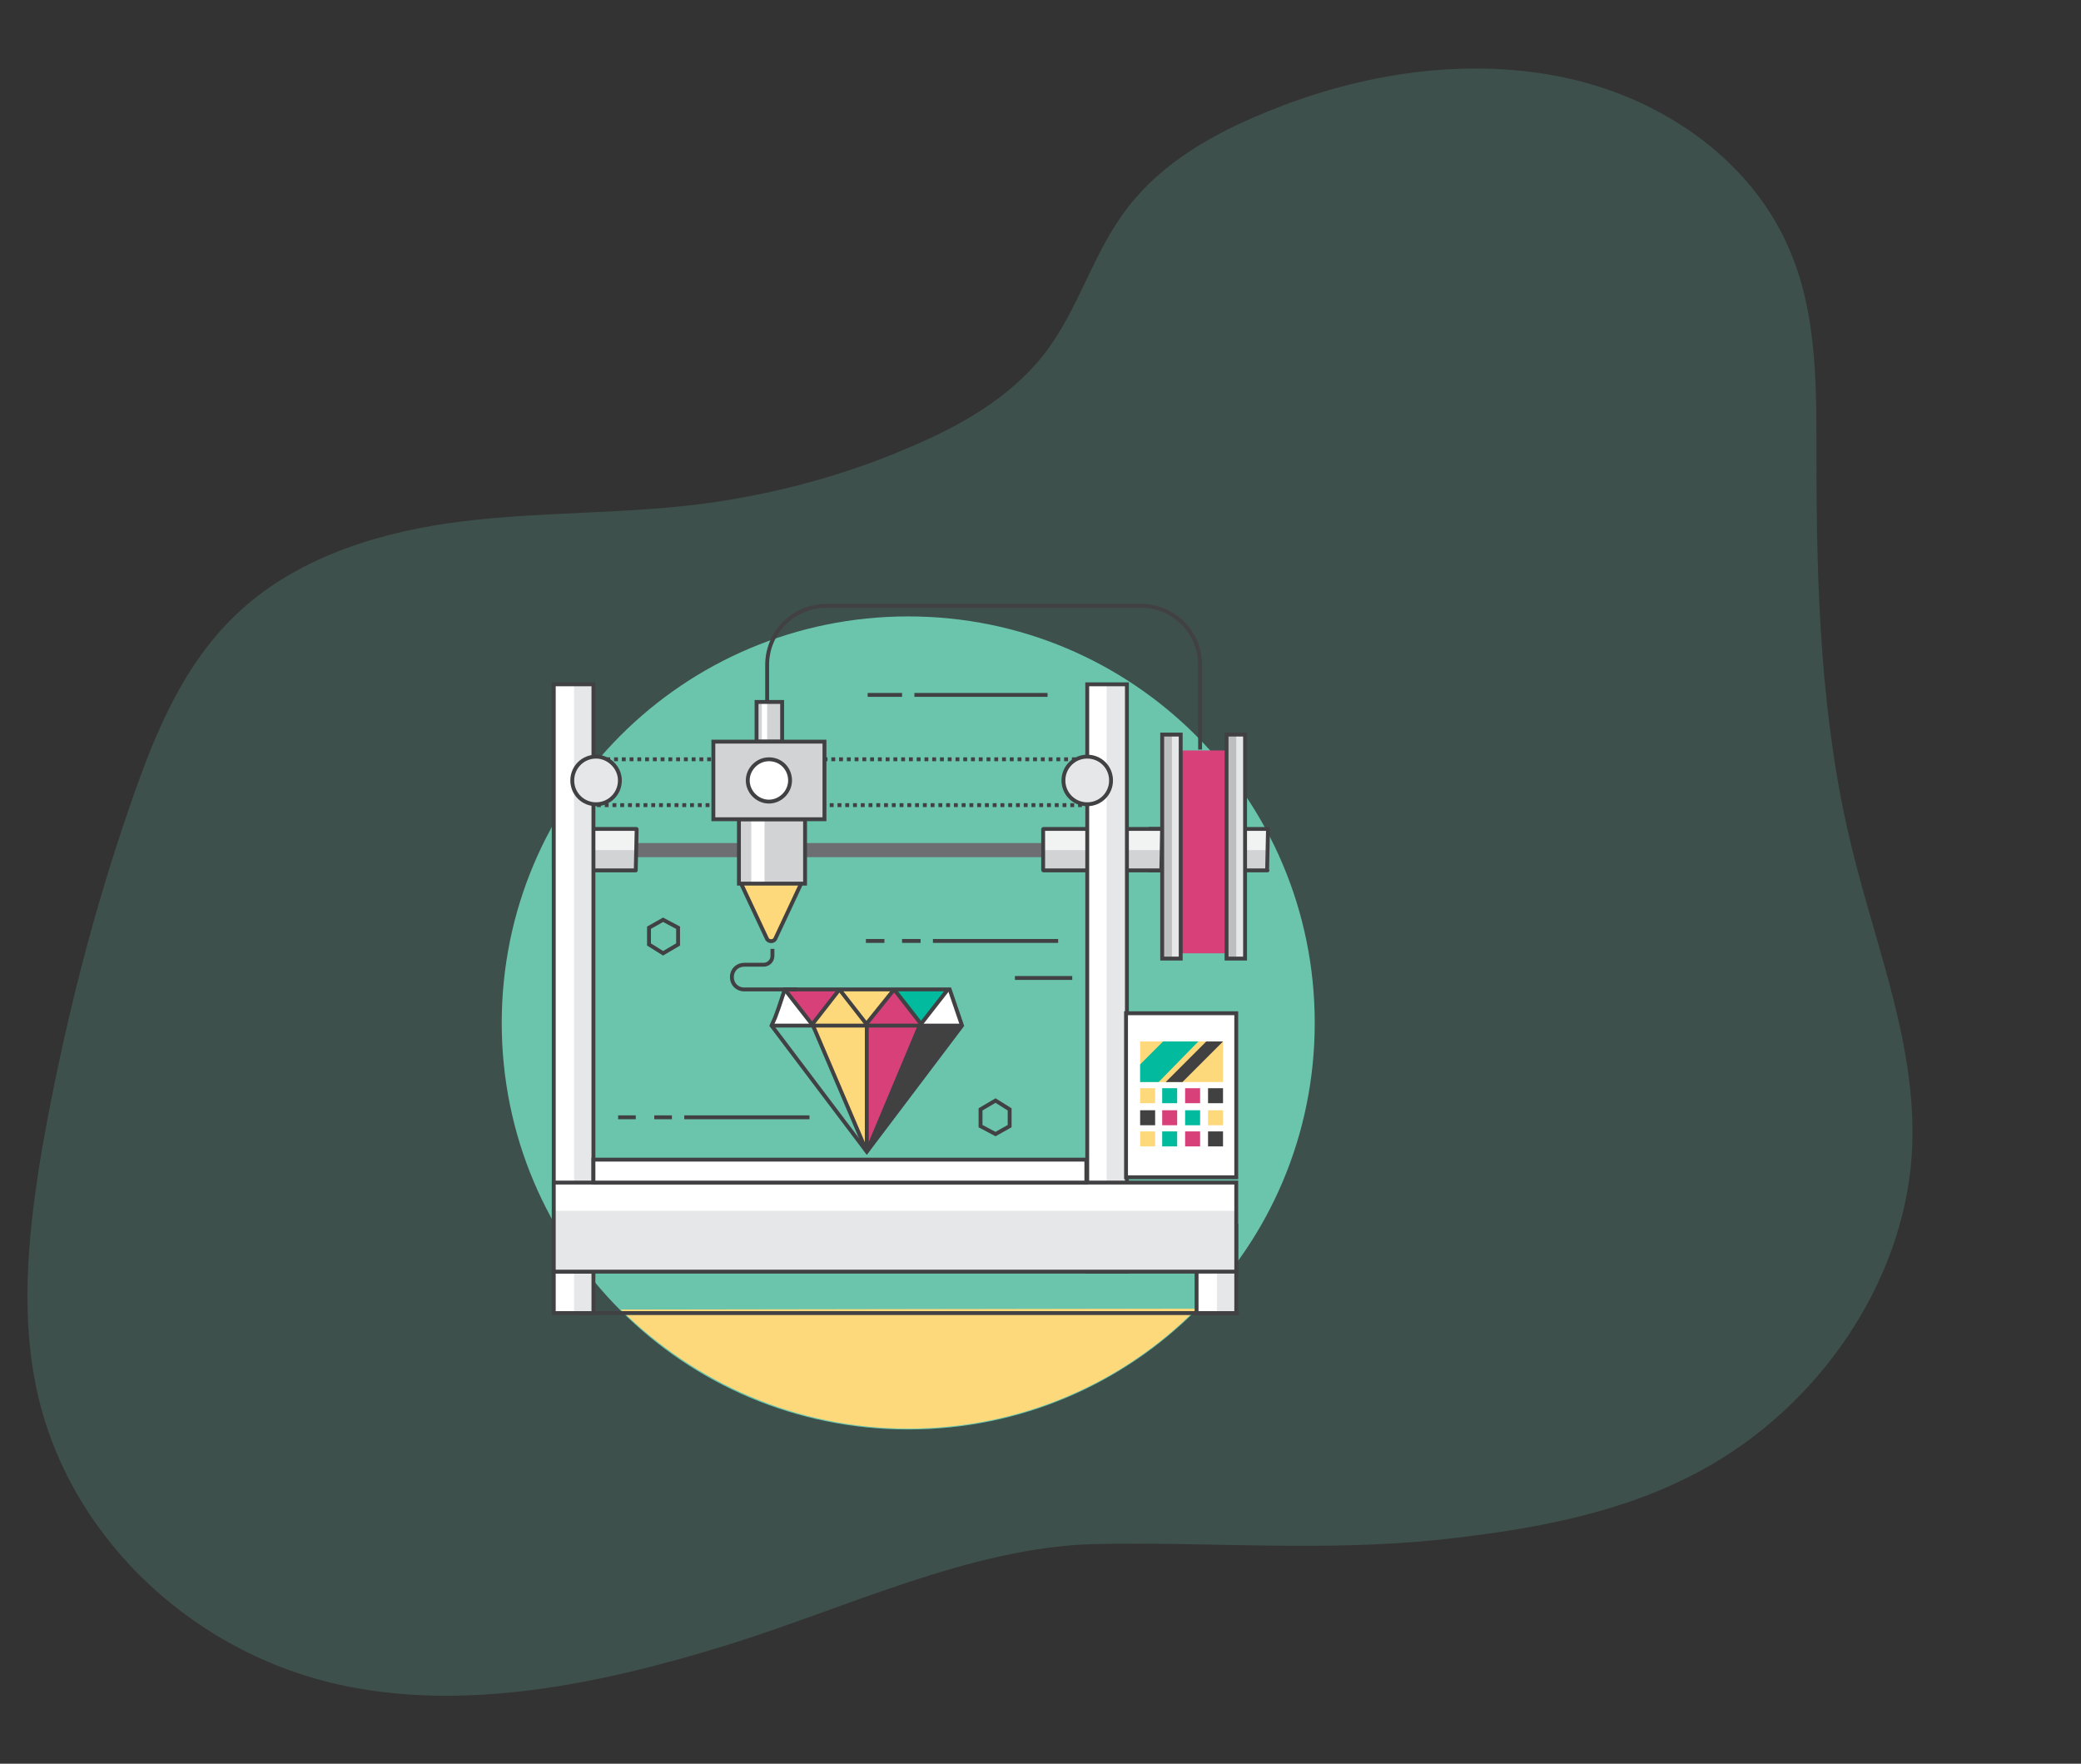 <?xml version="1.0" encoding="utf-8"?>
<!-- Generator: Adobe Illustrator 24.0.2, SVG Export Plug-In . SVG Version: 6.00 Build 0)  -->
<svg version="1.1" id="Layer_1" xmlns="http://www.w3.org/2000/svg" xmlns:xlink="http://www.w3.org/1999/xlink" x="0px" y="0px"
	 viewBox="0 0 236 200" style="enable-background:new 0 0 236 200;" xml:space="preserve">
<rect x="0" y="0" width="236" height="200" fill="#333333" stroke="none"/>
<style type="text/css">
	.st0{opacity:0.2;fill:#6AC5AC;enable-background:new    ;}
	.st1{fill:#6AC5AC;}
	.st2{fill:#FED97B;}
	.st3{fill:none;stroke:#414042;stroke-width:0.44;stroke-miterlimit:10;}
	.st4{fill:none;stroke:#414042;stroke-width:0.44;stroke-miterlimit:10;stroke-dasharray:0.44,0.44;}
	.st5{fill:#F1F2F2;}
	.st6{fill:#D1D3D4;}
	.st7{fill:#D84079;}
	.st8{fill:#6D6E71;}
	.st9{fill:#FFFFFF;}
	.st10{fill:#E6E7E8;}
	.st11{fill:#02BA9D;}
	.st12{fill:#414142;}
	.st13{fill:#BCBEC0;}
	.st14{fill:#6AC5AC;stroke:#414042;stroke-width:0.44;stroke-miterlimit:10;}
</style>
<path class="st0" d="M163.2,174.6c10.2-1.1,20.7-2.9,29.8-7.9c13.4-7.3,22.8-21.3,23.8-35.6c0.8-12.1-4-23.4-6.8-35
	c-3.5-14.2-4-29.2-4-44c0-8,0.1-16.2-2.9-23.4c-4.1-10.1-14-17.3-25.2-19.8s-23.5-0.7-34.5,3.9c-5.9,2.4-11.6,5.7-15.4,10.6
	c-4.1,5.2-5.6,11.7-9.7,16.9c-3.8,4.8-9.4,8-15.1,10.4c-7.4,3.2-15.2,5.3-23.3,6.4c-9.1,1.2-18.2,0.9-27.3,2s-18.5,3.9-25.3,10.1
	c-6.4,5.8-9.7,13.9-12.4,21.7c-4.4,12.6-7.7,25.7-10.1,39.2c-1.5,8.9-2.5,18-0.8,26.7c3.2,16.6,17,30.3,34.3,34.2
	c14.3,3.2,29.8,0,44.3-4.5c13.2-4.1,27.5-11,41.3-11.4C137,174.8,149.8,176,163.2,174.6z"/>
<path class="st1" d="M149.1,116c0,25.5-20.6,46.1-46.1,46.1c-25.5,0-46.1-20.6-46.1-46.1c0-25.5,20.6-46.1,46.1-46.1
	C128.5,69.9,149.1,90.5,149.1,116"/>
<path class="st2" d="M135.7,148.4c-8.3,8.4-19.9,13.6-32.7,13.6c-12.7,0-24.2-5.2-32.6-13.5L135.7,148.4z"/>
<line class="st3" x1="120" y1="106.7" x2="105.8" y2="106.7"/>
<line class="st3" x1="102.3" y1="106.7" x2="104.4" y2="106.7"/>
<line class="st3" x1="98.2" y1="106.7" x2="100.3" y2="106.7"/>
<line class="st3" x1="91.8" y1="126.7" x2="77.6" y2="126.7"/>
<line class="st3" x1="74.2" y1="126.7" x2="76.2" y2="126.7"/>
<line class="st3" x1="70.1" y1="126.7" x2="72.1" y2="126.7"/>
<polygon class="st3" points="76.9,107.1 75.2,108.1 73.6,107.1 73.6,105.2 75.2,104.3 76.9,105.2 "/>
<polygon class="st3" points="114.5,127.7 112.9,128.6 111.2,127.7 111.2,125.8 112.9,124.8 114.5,125.8 "/>
<line class="st3" x1="65.6" y1="148.9" x2="140.5" y2="148.9"/>
<path class="st2" d="M90.9,100.1l-3,6.4c-0.2,0.3-0.7,0.3-0.9,0l-3-6.4H90.9z"/>
<path class="st3" d="M90.9,100.1l-3,6.4c-0.2,0.3-0.7,0.3-0.9,0l-3-6.4"/>
<line class="st4" x1="122.7" y1="91.3" x2="67" y2="91.3"/>
<line class="st4" x1="67" y1="86.1" x2="122.7" y2="86.1"/>
<path class="st5" d="M143.7,98.7h-13.3c-0.1,0-0.1,0-0.1-0.1v-4.5c0-0.1,0-0.1,0.1-0.1h13.3c0.1,0,0.1,0,0.1,0.1L143.7,98.7
	C143.8,98.7,143.7,98.7,143.7,98.7"/>
<path class="st6" d="M130.3,96.4v1.8c0,0.3,0.3,0.5,0.7,0.5h12.1c0.4,0,0.7-0.2,0.7-0.5v-1.8H130.3z"/>
<path class="st3" d="M143.7,98.7h-13.3c-0.1,0-0.1,0-0.1-0.1v-4.5c0-0.1,0-0.1,0.1-0.1h13.3c0.1,0,0.1,0,0.1,0.1L143.7,98.7
	C143.8,98.7,143.7,98.7,143.7,98.7z"/>
<rect x="132.7" y="85.1" class="st7" width="7.5" height="23"/>
<rect x="72.2" y="95.6" class="st8" width="46.3" height="1.6"/>
<path class="st5" d="M72.1,98.7h-9.2c-0.1,0-0.1,0-0.1-0.1v-4.5c0-0.1,0-0.1,0.1-0.1h9.2c0.1,0,0.1,0,0.1,0.1L72.1,98.7
	C72.2,98.7,72.2,98.7,72.1,98.7"/>
<path class="st6" d="M62.8,96.4v1.8c0,0.3,0.2,0.5,0.5,0.5h8.4c0.3,0,0.5-0.2,0.5-0.5v-1.8H62.8z"/>
<path class="st3" d="M72.1,98.7h-9.2c-0.1,0-0.1,0-0.1-0.1v-4.5c0-0.1,0-0.1,0.1-0.1h9.2c0.1,0,0.1,0,0.1,0.1L72.1,98.7
	C72.2,98.7,72.2,98.7,72.1,98.7z"/>
<path class="st5" d="M131.7,98.7h-13.3c-0.1,0-0.1,0-0.1-0.1v-4.5c0-0.1,0-0.1,0.1-0.1h13.3c0.1,0,0.1,0,0.1,0.1L131.7,98.7
	C131.8,98.7,131.8,98.7,131.7,98.7"/>
<path class="st6" d="M118.3,96.4v1.8c0,0.3,0.3,0.5,0.7,0.5h12.1c0.4,0,0.7-0.2,0.7-0.5v-1.8H118.3z"/>
<path class="st3" d="M131.7,98.7h-13.3c-0.1,0-0.1,0-0.1-0.1v-4.5c0-0.1,0-0.1,0.1-0.1h13.3c0.1,0,0.1,0,0.1,0.1L131.7,98.7
	C131.8,98.7,131.8,98.7,131.7,98.7z"/>
<rect x="62.8" y="139" class="st9" width="4.5" height="9.9"/>
<rect x="65.1" y="139" class="st10" width="2.2" height="9.9"/>
<rect x="62.8" y="139" class="st3" width="4.5" height="9.9"/>
<rect x="135.7" y="139" class="st9" width="4.5" height="9.9"/>
<rect x="138" y="139" class="st10" width="2.2" height="9.9"/>
<rect x="135.7" y="139" class="st3" width="4.5" height="9.9"/>
<rect x="62.8" y="77.6" class="st9" width="4.5" height="66.6"/>
<rect x="65.1" y="77.6" class="st10" width="2.2" height="66.6"/>
<rect x="62.8" y="77.6" class="st3" width="4.5" height="66.6"/>
<rect x="123.3" y="77.6" class="st9" width="4.5" height="66.6"/>
<rect x="125.5" y="77.6" class="st10" width="2.2" height="66.6"/>
<rect x="123.3" y="77.6" class="st3" width="4.5" height="66.6"/>
<rect x="62.8" y="134.1" class="st10" width="77.4" height="10.1"/>
<rect x="62.8" y="134.1" class="st9" width="77.4" height="3.2"/>
<rect x="62.8" y="134.1" class="st3" width="77.4" height="10.1"/>
<rect x="67.3" y="131.5" class="st9" width="55.9" height="2.6"/>
<rect x="67.3" y="131.5" class="st3" width="55.9" height="2.6"/>
<rect x="127.7" y="114.9" class="st9" width="12.5" height="18.6"/>
<rect x="127.7" y="114.9" class="st3" width="12.5" height="18.6"/>
<rect x="129.3" y="118.1" class="st2" width="9.4" height="4.6"/>
<polygon class="st11" points="131.9,118.1 129.3,120.7 129.3,122.7 131.4,122.7 135.9,118.1 "/>
<polygon class="st12" points="132.2,122.7 134.1,122.7 138.7,118.1 138.7,118.1 136.8,118.1 "/>
<rect x="129.3" y="123.4" class="st2" width="1.7" height="1.7"/>
<rect x="131.8" y="123.4" class="st11" width="1.7" height="1.7"/>
<rect x="134.4" y="123.4" class="st7" width="1.7" height="1.7"/>
<rect x="137" y="123.4" class="st12" width="1.7" height="1.7"/>
<rect x="129.3" y="125.9" class="st12" width="1.7" height="1.7"/>
<rect x="131.8" y="125.9" class="st7" width="1.7" height="1.7"/>
<rect x="134.4" y="125.9" class="st11" width="1.7" height="1.7"/>
<rect x="137" y="125.9" class="st2" width="1.7" height="1.7"/>
<rect x="129.3" y="128.3" class="st2" width="1.7" height="1.7"/>
<rect x="131.8" y="128.3" class="st11" width="1.7" height="1.7"/>
<rect x="134.4" y="128.3" class="st7" width="1.7" height="1.7"/>
<rect x="137" y="128.3" class="st12" width="1.7" height="1.7"/>
<rect x="131.8" y="83.3" class="st10" width="2.1" height="25.4"/>
<rect x="131.8" y="83.3" class="st13" width="1.1" height="25.4"/>
<rect x="131.8" y="83.3" class="st3" width="2.1" height="25.4"/>
<rect x="139.1" y="83.3" class="st10" width="2.1" height="25.4"/>
<rect x="139.1" y="83.3" class="st13" width="1.1" height="25.4"/>
<rect x="139.1" y="83.3" class="st3" width="2.1" height="25.4"/>
<rect x="83.8" y="92.9" class="st6" width="7.5" height="7.3"/>
<rect x="85.2" y="92.9" class="st9" width="1.5" height="7.3"/>
<rect x="83.8" y="92.9" class="st3" width="7.5" height="7.3"/>
<rect x="85.8" y="79.6" class="st6" width="2.9" height="4.5"/>
<rect x="86.4" y="79.6" class="st9" width="0.6" height="4.5"/>
<rect x="85.8" y="79.6" class="st3" width="2.9" height="4.5"/>
<rect x="80.9" y="84.1" class="st6" width="12.6" height="8.8"/>
<rect x="80.9" y="84.1" class="st3" width="12.6" height="8.8"/>
<path class="st9" d="M89.6,88.5c0,1.3-1.1,2.4-2.4,2.4c-1.3,0-2.4-1.1-2.4-2.4c0-1.3,1.1-2.4,2.4-2.4C88.6,86.1,89.6,87.2,89.6,88.5
	"/>
<path class="st3" d="M89.6,88.5c0,1.3-1.1,2.4-2.4,2.4c-1.3,0-2.4-1.1-2.4-2.4c0-1.3,1.1-2.4,2.4-2.4C88.6,86.1,89.6,87.2,89.6,88.5
	z"/>
<path class="st10" d="M70.3,88.5c0,1.5-1.2,2.7-2.7,2.7c-1.5,0-2.7-1.2-2.7-2.7c0-1.5,1.2-2.7,2.7-2.7C69,85.8,70.3,87,70.3,88.5"/>
<path class="st3" d="M70.3,88.5c0,1.5-1.2,2.7-2.7,2.7c-1.5,0-2.7-1.2-2.7-2.7c0-1.5,1.2-2.7,2.7-2.7C69,85.8,70.3,87,70.3,88.5z"/>
<path class="st10" d="M126,88.5c0,1.5-1.2,2.7-2.7,2.7c-1.5,0-2.7-1.2-2.7-2.7c0-1.5,1.2-2.7,2.7-2.7C124.8,85.8,126,87,126,88.5"/>
<path class="st3" d="M126,88.5c0,1.5-1.2,2.7-2.7,2.7c-1.5,0-2.7-1.2-2.7-2.7c0-1.5,1.2-2.7,2.7-2.7C124.8,85.8,126,87,126,88.5z"/>
<path class="st3" d="M87,79.6v-4.2c0-3.7,3-6.7,6.7-6.7h35.7c3.7,0,6.7,3,6.7,6.7v9.6"/>
<polygon class="st7" points="98.4,116.3 104.3,116.3 104.5,116.2 101.4,112.2 98.3,116.2 "/>
<polygon class="st11" points="107.5,112.3 101.4,112.3 104.5,116.3 "/>
<polygon class="st2" points="92.2,116.3 98.1,116.3 98.3,116.2 95.2,112.2 92.1,116.2 "/>
<polygon class="st2" points="101.4,112.3 95.2,112.3 98.3,116.3 "/>
<polygon class="st12" points="104.3,116.3 98.3,130.6 109.1,116.3 104.6,116.3 "/>
<polygon class="st7" points="98.4,116.3 98.3,116.3 98.3,130.6 104.3,116.3 "/>
<polygon class="st9" points="107.5,112.2 104.5,116.2 104.6,116.3 109.1,116.3 107.7,112.2 "/>
<polygon class="st9" points="92.1,116.2 89,112.2 89,112.2 87.5,116.3 92,116.3 "/>
<polygon class="st7" points="95.2,112.3 89,112.3 92.1,116.3 "/>
<polygon class="st1" points="92,116.3 87.5,116.3 98.3,130.6 92.2,116.3 "/>
<polygon class="st2" points="98.1,116.3 92.2,116.3 98.3,130.6 98.3,116.3 "/>
<polygon class="st3" points="109.1,116.3 98.3,130.6 87.5,116.3 87.9,115.4 88.3,114.3 89,112.2 107.7,112.2 "/>
<line class="st14" x1="104.3" y1="116.3" x2="107.5" y2="112.2"/>
<line class="st3" x1="101.4" y1="112.2" x2="104.6" y2="116.3"/>
<line class="st3" x1="98.1" y1="116.3" x2="101.4" y2="112.2"/>
<line class="st3" x1="95.2" y1="112.2" x2="98.4" y2="116.3"/>
<line class="st3" x1="92" y1="116.3" x2="95.2" y2="112.2"/>
<line class="st3" x1="89" y1="112.2" x2="92.2" y2="116.3"/>
<line class="st3" x1="98.3" y1="116.3" x2="98.3" y2="130.6"/>
<line class="st3" x1="104.3" y1="116.3" x2="98.3" y2="130.6"/>
<line class="st3" x1="92.2" y1="116.3" x2="98.3" y2="130.6"/>
<line class="st3" x1="87.5" y1="116.3" x2="109.1" y2="116.3"/>
<path class="st3" d="M90.4,112.2h-6c-0.8,0-1.4-0.6-1.4-1.4s0.6-1.4,1.4-1.4h2.2c0.5,0,1-0.4,1-1v-0.8"/>
<line class="st3" x1="115.1" y1="110.9" x2="121.6" y2="110.9"/>
<line class="st3" x1="103.7" y1="78.8" x2="118.8" y2="78.8"/>
<line class="st3" x1="102.3" y1="78.8" x2="98.4" y2="78.8"/>
</svg>
